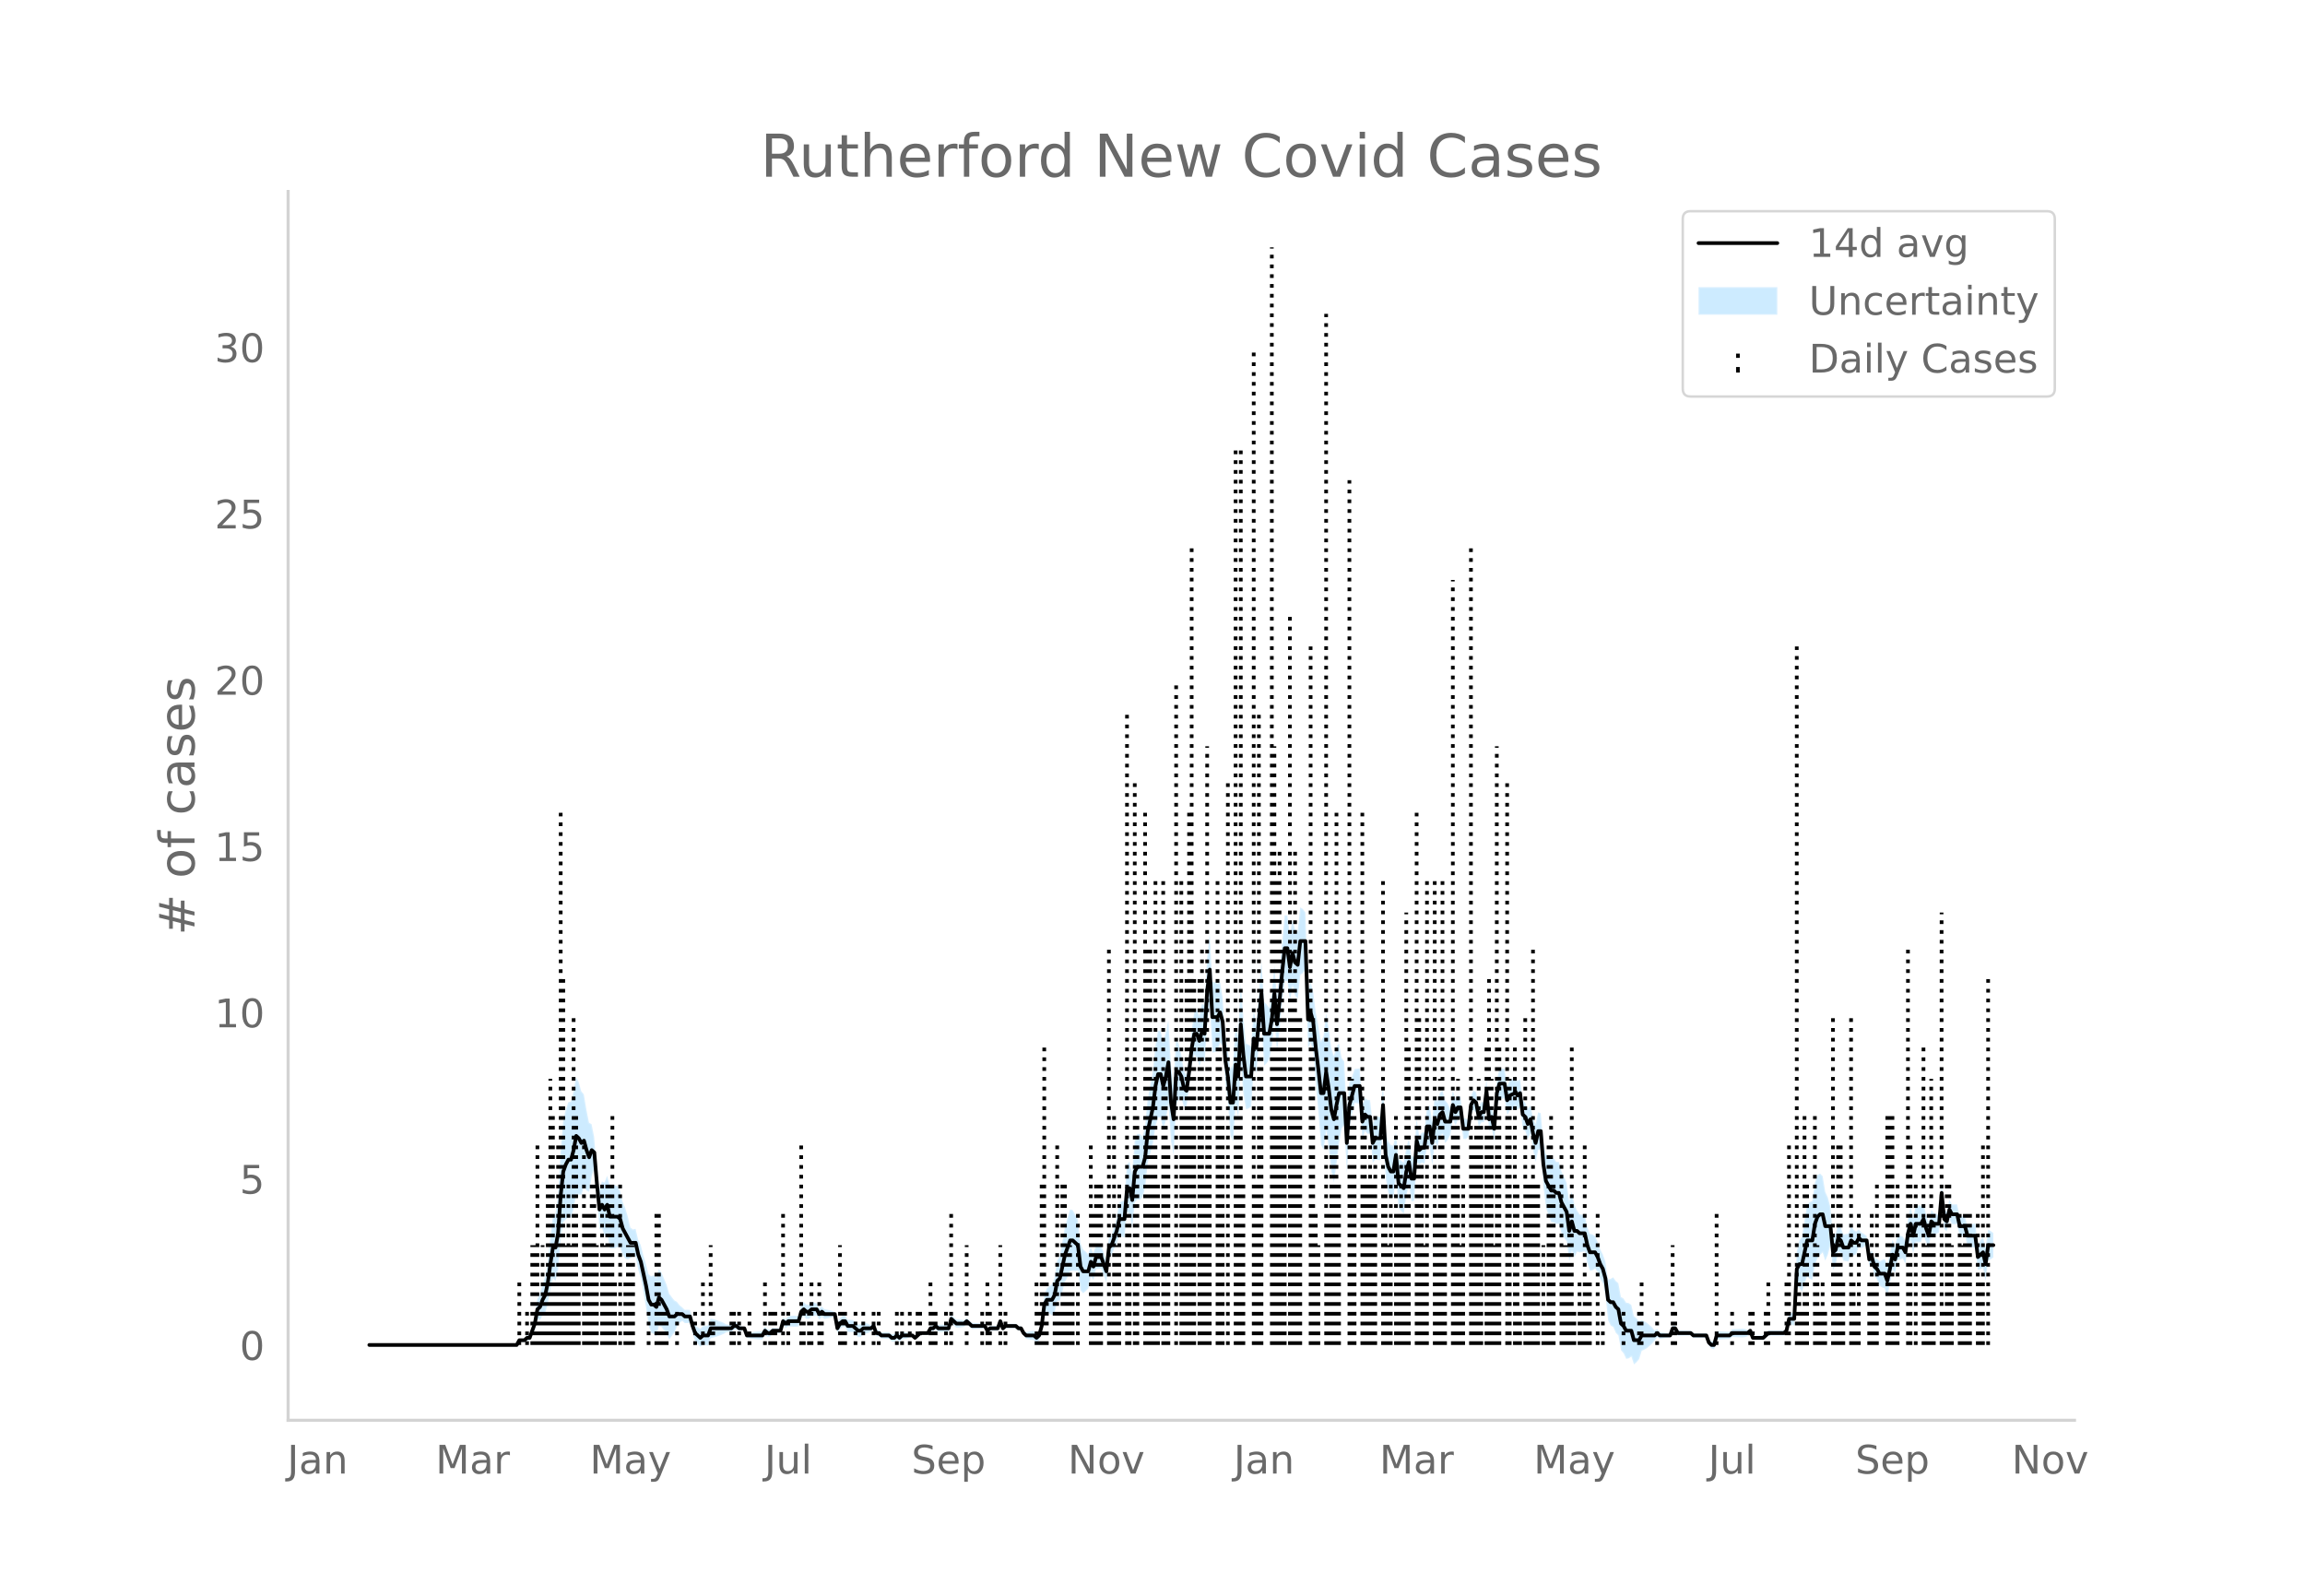 <svg height="864" viewBox="0 0 936 648" width="1248" xmlns="http://www.w3.org/2000/svg" xmlns:xlink="http://www.w3.org/1999/xlink"><defs><style>*{stroke-linecap:butt;stroke-linejoin:round}</style></defs><g id="figure_1"><path d="M0 648h936V0H0z" style="fill:#fff" id="patch_1"/><g id="axes_1"><path d="M117 576.72h725.4V77.76H117z" style="fill:none" id="patch_2"/><g id="PolyCollection_1"><defs><path d="M151.023-101.853H209.827l1.05-1.413 1.05.185 1.05.12 1.051-.742 1.05.144 1.05-2.33 1.05-2.04 1.05-4.198 1.05.107 1.05-1.8 1.05-.994 1.05-3.628 1.05-5.922 1.05-4.74 1.051 1.272 1.05-4.455 1.05-12.722 1.05-6.774 1.05-1.105 1.05-.88 1.05.233 1.05-3.606 1.05-5.835 1.05.086 1.05.067 1.05-3.2 1.051 1.476 1.05.52 1.05-6.381 1.05-3.313 1.05 11.64 1.05 13.16 1.05-.376 1.05 3.368 1.05-1.052 1.05 5.825 1.05.176 1.051-.177 1.05-.397 1.05.068 1.05 3.248 1.05 1.342 1.05.348 1.05-.568 1.05-.802 1.05.27 1.05 5.27 1.05 3.555 1.05 5.519 1.051 6.176 1.05 7.36 1.05 3.009 1.05.412 1.05 1.004 1.05-4.243 1.05.484 1.05 1.427 1.05 1.402 1.05 2.132 1.05-1.434 1.051-1.311 1.05-2.55 1.05-1.325 1.05-.863 1.05.893 1.05.024 1.05-.024 1.05 4.228 1.05 3.076 1.05 1.115 1.05 1.228 1.05-.85 1.051.2 1.05.111 1.05-2.999 1.05-.23 1.05-.297 1.05-.386 1.05-.349 1.05-.456 1.05-.652 1.05-.08 1.05.02 1.051-.965 1.05-.202 1.05.775 1.05-.277 1.05-.534 1.05 3.428 1.05.277 1.05.19 1.05.135 1.05.095 1.05.062 1.05.032 1.051-1.968 1.05.92 1.05-.167 1.05-1.166 1.05-.089 1.05-.101 1.05-.118 1.05-3.195 1.05 1.184 1.05-.71 1.05.144 1.051.056 1.05-.028 1.05-.113 1.05-3.389 1.05-.63 1.05.989h1.05l1.05-.989 1.05-.17 1.05-.349 1.05 1.855 1.05-1.142 1.051.82 1.05-.18 1.05-.23 1.05-.303 1.05-.455 1.05 6.906 1.05-1.692 1.05-.864 1.05.061 1.05 2.056 1.05.021 1.051-.08 1.05 1.077 1.05.996 1.05.021 1.05-1.111 1.05-.238 1.05-.366 1.05-.6 1.05-.975 1.05 3.021 1.05-.068 1.05.916 1.051.111 1.05.045 1.05-.015 1.05 1.093 1.05.123 1.05-.946 1.05.964 1.05-1.065 1.05-.141 1.05-.194 1.05-.613 1.051-.079 1.05.902 1.05-.965 1.05-.859 1.05.081 1.05.065h1.05l1.05-1.661 1.05.207 1.05-.756 1.05 1.035 1.05.036 1.051.005 1.05-.025 1.05-.059 1.05-3.595 1.05 1.02 1.05.94 1.05-.073 1.05-.13 1.05-.204 1.05-.924 1.05.918 1.051.965 1.05-.059 1.05-.066 1.05-.074 1.05-.085 1.05-.098 1.05 1.997 1.05-.988 1.05.031 1.05.01 1.05-.01 1.05-2.784 1.051 2.753 1.05-1.028h4.2l1.05.973 1.05.003 1.05 2.073 1.05 1.287 1.05.232 1.051.177 1.05.136 1.05.918 1.05-.912 1.05-3.86 1.05-7.164 1.05-.654 1.05.888 1.05.668 1.05-1.227 1.05-4.575 1.05-.124 1.051-3.835 1.05-3.722 1.05-2.034 1.05-2.31 1.05-.211 1.05.086 1.05-.117 1.05 7.923 1.05 1.222 1.05-.86 1.05-1.067 1.051-4.994 1.05 1.472 1.05-4.363 1.05-.118 1.05-.006 1.05 2.822 1.05 2.61 1.05-10 1.05-1.09 1.05-2.48 1.05-1.92 1.05-3.611 1.051.686 1.05.304 1.05-10.462 1.05 1.104 1.05 5.173 1.05-10.243 1.05-.994 1.05.024 1.05-1.088 1.05-3.939 1.05-9.908 1.051-3.997 1.05-3.923 1.05-6.98 1.05-3.564 1.05.132 1.05 4.966 1.05-3.933 1.05-6.66 1.05 15.224 1.05 5.473 1.05-20.459 1.05-1.978 1.051-.516 1.05 3.402 1.05-.033 1.05-8.155 1.05-8.62 1.05-4.206 1.05 1.183 1.05 3.392 1.05-3.056 1.05 1.546 1.05-15.722 1.051-7.648 1.05 19.307 1.05-.177 1.05-.546 1.05-3.305 1.05 1.532 1.05 14.778 1.05 8.124 1.05 13.518 1.05 2.113 1.05-15.119 1.05 5.364 1.051-21.145 1.05 11.597 1.05 6.36 1.05-.403 1.05-.674 1.05-16.192 1.05 2.49 1.05-11.45 1.05-8.048 1.05 16.515 1.05-1.006 1.051-1.503 1.05-5.636 1.05-10.093 1.05 12.541 1.05-9.186 1.05-10.971 1.05-8.5 1.05-.021 1.05 7.867 1.05-5.91 1.05 4.005 1.05 1.27 1.051-9.741 1.05-.68 1.05-1.366 1.05 31.836 1.05-2.242 1.05 3.731 1.05 12.943 1.05 11.96 1.05 12.887 1.05 1.99 1.05-7.903 1.051 7.208 1.05 9.568 1.05 4.39 1.05-7.77 1.05-8.411 1.05-5.783 1.05-1.403 1.05 19.414 1.05-18.228 1.05-5.627 1.05-4.473 1.05.123 1.051.114 1.05 14.17 1.05-2.956 1.05 1.09 1.05-.062 1.05 11.823 1.05-1.42 1.05.274 1.05.06 1.05-14.008 1.05 21.291 1.05 5.859 1.051 2.276 1.05-.277 1.05-8.231 1.05 12.473 1.05 1.3 1.05 1.053 1.05-7.575 1.05-4.014 1.05 6.627 1.05-.291 1.05-15.523 1.051.799 1.05-.708 1.05.385 1.05-7.39 1.05.894 1.05 6.939 1.05-9.139 1.05 1.728 1.05-4.24 1.05-.87 1.05 3.716 1.05-1.278 1.051-2.072 1.05-6.293 1.05 2.44 1.05-2.377 1.05-.84 1.05 8.746 1.05.062 1.05-.825 1.05-9.368 1.05-1.609 1.05 1.2 1.051 5.785 1.05-1.998 1.05-.09 1.05-8.122 1.05 11.59 1.05-.938 1.05 5.088 1.05-14 1.05-3.319 1.05.202 1.05-.104 1.05 6.76 1.051-1.88 2.1-.874v-1.107l1.05 1.782 1.05-1.141 1.05 8.893 1.05.869 1.05 3.21 1.05-2.432 1.05 6.852 1.05 4.829 1.051-4.864 1.05-.315 1.05 15.206 1.05 8.673 1.05 3.197 1.05 2.614 1.05.205 1.05.497 1.05-.033 1.05 3.83 1.05 1.893 1.05 1.284 1.051 8.04 1.05-4.118 1.05 2.667 1.05-2.356 1.05.312 1.05-.177 1.05-.261 1.05 4.96 1.05 2.982 1.05-.233 1.05-.709 1.051 1.553 1.05 2.713 1.05 1.827 1.05 4.772 1.05 10.143 1.05 2.155 1.05.611 1.05 2.383 1.05 1.042 1.05 6.005 1.05 1.25 1.05 2.22 1.051-.2 1.05-.723 1.05 3.181 1.05-.89 1.05-1.256 1.05-3.358 1.05-.479 1.05-.588 1.05-.892 1.05-.931 1.05-1.299 1.051-1.348 1.05.625 1.05-.111 1.05-.142 1.05-.186 1.05-.123 1.05-2.677 1.05.063 1.05 1.927 1.05-.008 1.05-.012 1.05-.017 1.051-.023 1.05-.03 1.05.994h5.25l1.05 3.142 1.05 1.214 1.05.276 1.051-3.899 1.05-.043 1.05-.048 1.05-.053 1.05-.057h1.05l1.05-.907 1.05.052 1.05.048 1.05.043 1.05.04 1.05-.12 1.051-.378 1.05-1.619 1.05 3.013 1.05.095 1.05.08 1.05.068 1.05.059 1.05-.965 1.05-.965H724.37l1.05-.965 1.05-3.894 1.05.483 1.05.285 1.05-15.854 1.05.542 1.05 1.58 1.05-3.133 1.051-3.144 1.05 1.012 1.05.474 1.05-6.12 1.05-2.634 1.05-1.346 1.05-1.056 1.05 3.316 1.05-2.342 1.05-3.896 1.05 9.923 1.051-1.544 1.05-5.774 1.05.574 1.05 3.095 1.05.185 1.05.17 1.05-2.973 1.05.598 1.05-.674 1.05-2.919 1.05.557 1.05-.537 1.051-.775 1.05 8.234 1.05-.637 1.05 4.649 1.05 1.636 1.05 2.734 1.05.582 1.05.424 1.05 3.308 1.05-4.935 1.05-6.047 1.051 1.373 1.05-5.122 1.05-.326 1.05-.36 1.05 2.063 1.05-6.756 1.05-2.64 1.05 5.071 1.05-4.416 1.05.093 1.05-.21 1.05-2.795 1.051 3.004 1.05 2.51 1.05-6.368 1.05.74 1.05-.36 1.05-.539 1.05-11.895 1.05 10.485 1.05.966 1.05-4.901 1.05 1.97 1.051.02h1.05l1.05 4.905 1.05-.06 1.05-.381 1.05 4.307 1.05.348 1.05.296 1.05.253 1.05 8.805 1.05-.22 1.05-.535 1.051 5.212 1.05-8.111 1.05-.568 1.05-.802v-9.888l-1.05-.803-1.05-.567-1.05 7.324-1.05-4.435-1.05 1.395-1.05 1.708-1.05-8.56-1.05.253-1.05.296-1.05.348-1.05-3.41-1.05-.381-1.05-.06-1.05-4.744h-1.051l-1.05.02-1.05-1.888-1.05 4.747-1.05-.964-1.05-10.74-1.05 13.189-1.05-.538-1.05-.361-1.05-1.19-1.05 5.21-1.051-3.279-1.05-4.714-1.05 1.063-1.05-.209-1.05.093-1.05 5.231-1.05-4.576-1.05 5.078-1.05 8.68-1.05-1.796-1.05-.36-1.05-.326-1.051 4.525-1.05-2.485-1.05 5.528-1.05 4.713-1.05-2.48-1.05.424-1.05.582-1.05-1.125-1.05-.293-1.05-3.07-1.05 1.293-1.051-7.202-1.05-.775-1.05-.537-1.05-1.372-1.05.94-1.05-.674-1.05-1.332-1.05 2.815-1.05.17-1.05.186-1.05-2.694-1.05-1.355-1.051 3.873-1.05.385-1.05-11.3-1.05-3.897-1.05-2.341-1.05-6.332-1.05-1.055-1.05.583-1.05 3.155-1.05 7.386-1.05.473-1.051 1.013-1.05 6.503-1.05 6.514-1.05 1.58-1.05 4.4-1.05 24.666-1.05.284-1.05.483-1.05 5.754-1.05.964H718.07l-1.05.965-1.05.965-1.05.059-1.05.068-1.05.08-1.05.095-1.05-2.776-1.051.31-1.05-.377-1.05-.12-1.05.04-1.05.043-1.05.048-1.05.052-1.05 1.022h-1.05l-1.05-.057-1.05-.053-1.05-.048-1.051-.043-1.05 3.82-1.05.274-1.05-.715-1.05-2.646h-5.25l-1.05-.936-1.051-.03-1.05-.022-1.05-.018-1.05-.012-1.05-.007-1.05-1.932-1.05.062-1.05 3.112-1.05-.123-1.05-.186-1.05-.142-1.05-.111-1.051-1.305-1.05.582-1.05-1.299-1.05-.93-1.05-.893-1.05-.588-1.05-.48-1.05.502-1.05-1.256-1.05-.89-1.05-4.537-1.051-.723-1.05-.2-1.05-1.638-1.05-.68-1.05-5.572-1.05-.887-1.05-1.477-1.05.611-1.05.226-1.05-7.223-1.05-2.945-1.05-2.032-1.051-3.075-1.05-2.306-1.05-.71-1.05-.233-1.05-2.805-1.05-4.688-1.05-.261-1.05-.177-1.05-1.617-1.05-2.356-1.05-5.052-1.051 3.6-1.05-7.395-1.05-2.575-1.05-1.966-1.05-3.888-1.05-.033-1.05-1.433-1.05.205-1.05-1.245-1.05-.662-1.05-4.833-1.05-11.807-1.051-.315-1.05 4.784-1.05-2.89-1.05-4.723-1.05 1.425-1.05-2.577-1.05-1.061-1.05-8.471-1.05.788-1.05-2.077v.822l-2.101 1.055-1.05 1.98-1.05-6.746-1.05-.104-1.05.201-1.05 4.4-1.05 14.941-1.05-4.559-1.05.992-1.05-11.564-1.05 9.243-1.05-.09-1.051 1.86-1.05-5.79-1.05-.73-1.05 2.25-1.05 9.926-1.05-.825-1.05.062-1.05-8.619-1.05-.84-1.05 1.481-1.05-3.347-1.051 7.212-1.05-2.072-1.05-1.277-1.05-4.002-1.05 1.059-1.05 3.478-1.05-2.131-1.05 10.156-1.05-6.567-1.05.895-1.05 9.974-1.05.385-1.051 1.222-1.05-6.92-1.05 15.349-1.05-.291-1.05-6.879-1.05 3.703-1.05 5.932-1.05-.876-1.05-.63-1.05-10.68-1.05 5.274-1.051-.276-1.05-1.583-1.05-3.789-1.05-19.227-1.05 13.004-1.05.06-1.05.274-1.05 2.44-1.05-9.402-1.05-.062-1.05-.84-1.05 2.832-1.051-14.77-1.05.113-1.05.123-1.05 3.244-1.05 2.092-1.05 12.643-1.05-21.104-1.05-1.404-1.05-5.782-1.05 1.235-1.05 3.808-1.051-3.329-1.05-7.797-1.05-6.298-1.05 9.462-1.05 1.99-1.05-6.408-1.05-5.404-1.05-8.282-1.05-3.987-1.05 3.546-1.05-31.836-1.05-1.366-1.051-.68-1.05 9.554-1.05-.66-1.05-3.712-1.05 5.667-1.05-7.57-1.05-.02-1.05 10.794-1.05 12.183-1.05 10.108-1.05-12.541-1.051 11.13-1.05 5.942-1.05-1.503-1.05-1.006-1.05-16.287-1.05 13.176-1.05 11.705-1.05-5.228-1.05 14.68-1.05-.675-1.05-.403-1.05-11.005-1.051-13.486-1.05 21.303-1.05-4.284-1.05 15.753-1.05 2.113-1.05-7.706-1.05-5.382-1.05-16.094-1.05-6.186-1.05.554-1.05-.546-1.051-.177-1.05-19.282-1.05 9.717-1.05 19.008-1.05-.383-1.05 4.662-1.05-2.397-1.05 1.184-1.05 7.37-1.05 10.675-1.05 7.28-1.05-1.962-1.051-6.245-1.05-4.375-1.05-1.978-1.05 18.13-1.05-8.033-1.05-17.577-1.05 4.917-1.05 3.785-1.05-4.682-1.05.133-1.05 6.083-1.051 10.385-1.05 5.725-1.05 5.65-1.05 11.316-1.05 3.78-1.05-1.09-1.05.024-1.05 2.866-1.05 12.91-1.05-4.474-1.05 1.103-1.05 14.622-1.051.304-1.05.686-1.05 6.036-1.05 3.868-1.05 3.31-1.05.838-1.05 9.295-1.05-3.178-1.05-2.966-1.05-.006-1.05-.118-1.051 3.354-1.05-2.387-1.05 2.724-1.05-1.067-1.05-.86-1.05-2.637-1.05-9.442-1.05-2.046-1.05-1.844-1.05-.21-1.05 3.478-1.05 3.754-1.051 5.926-1.05 5.812-1.05 1.805-1.05 7.002-1.05 2.632-1.05.668-1.05.888-1.05 3.205-1.05 10.2-1.05 3.86-1.05 1.017-1.051-1.012-1.05.136-1.05.177-1.05.232-1.05-.642-1.05-1.786-1.05.003-1.05-.956h-4.2l-1.051.9-1.05-3.035-1.05 3.004-1.05-.01-1.05.01-1.05.032-1.05.94-1.05-1.861-1.05-.098-1.05-.085-1.05-.074-1.05-.066-1.051-.059-1.05-.964-1.05-1.011-1.05 1.005-1.05-.204-1.05-.13-1.05-.073-1.05-.989-1.05-.91-1.05 4.122-1.05-.058-1.051-.026-1.05.005-1.05.037-1.05-.895-1.05 1.174-1.05.207-1.05 2.197h-1.05l-1.05.065-1.05.081-1.05 1.071-1.05.965-1.051-1.028-1.05-.078-1.05-.614-1.05-.194-1.05-.14-1.05.863-1.05-.965-1.05.984-1.05.123-1.05-.837-1.05-.015-1.051.045-1.05.111-1.05-1.013-1.05-.068-1.05-2.767-1.05.954-1.05-.6-1.05-.366-1.05-.238-1.05.818-1.05.02-1.05-.932-1.051-.853-1.05-.08-1.05.021-1.05-1.803-1.05.062-1.05 1.065-1.05 2.166-1.05-4.67-1.05-.455-1.05-.304-1.05-.229-1.051-.18-1.05-1.11-1.05.788-1.05-2.004-1.05-.349-1.05-.17-1.05.94h-1.05l-1.05-.94-1.05 1.299-1.05 4.33-1.05-.114-1.051-.027-1.05.055-1.05.144-1.05 1.22-1.05-.746-1.05 4.523-1.05-.118-1.05-.101-1.05-.089-1.05.764-1.05-.168-1.051-1.009-1.05 1.891-1.05.032-1.05.062-1.05.095-1.05.135-1.05.19-1.05.277-1.05-2.36-1.05-.534-1.05-.278-1.05-1.154-1.051-.202-1.05.965-1.05.02-1.05-.08-1.05-.653-1.05-.456-1.05-.348-1.05-.386-1.05-.298-1.05-.23-1.05 2.79-1.051.111-1.05.201-1.05 1.078-1.05-.701-1.05-.815-1.05-2.712-1.05-3.49-1.05-.023-1.05.023-1.05-1.037-1.05-.862-1.05-1.326-1.051-.62-1.05-1.31-1.05-1.434-1.05-3.657-1.05-2.457-1.05-2.432-1.05-1.445-1.05 3.474-1.05-.925-1.05.412-1.05-.85-1.051-4.217-1.05-3.471-1.05-4.128-1.05-2.233-1.05-4.379-1.05.271-1.05-.802-1.05-4.427-1.05-3.512-1.05-2.516-1.05-4.47-1.05-1.862-1.051-.396-1.05-.177-1.05.176-1.05-3.822-1.05 2.806-1.05-.491-1.05 3.484-1.05-8.064-1.05-13.444-1.05-5.242-1.05-.593-1.051-5.268-1.05-6.243-1.05-1.27-1.05-3.792-1.05-1.844-1.05 5.742-1.05 4.112-1.05.233-1.05 2.98-1.05 4.682-1.05 12.521-1.05 18.15-1.051 7.121-1.05 1.272-1.05 8.767-1.05 9.513-1.05 6.02-1.05 2.865-1.05 3.988-1.05 2.037-1.05 7.378-1.05 3.75-1.05 3.457-1.051.145-1.05 1.186-1.05.121-1.05.185-1.05 2.445H151.023z" id="m95d9fb7143" style="stroke:#fff;stroke-opacity:.2"/></defs><g clip-path="url(#pf8308f451c)"><use style="fill:#089fff;fill-opacity:.2;stroke:#fff;stroke-opacity:.2" xlink:href="#m95d9fb7143" y="648"/></g></g><g id="LineCollection_1"><path clip-path="url(#pf8308f451c)" d="M210.878 546.147v-27.012M214.028 546.147v-13.506M216.128 546.147V505.63M217.178 546.147V505.63M218.228 546.147V465.11M219.278 546.147v-13.506M220.329 546.147V505.63M221.379 546.147v-27.012M222.429 546.147v-67.531M223.479 546.147v-108.05M224.529 546.147v-94.544M225.579 546.147v-27.012M226.63 546.147V465.11M227.68 546.147v-216.1M228.73 546.147V397.578M229.78 546.147V505.63M230.83 546.147v-67.531M231.88 546.147V505.63M232.93 546.147V411.085M233.98 546.147v-94.544M235.03 546.147v-27.012M237.13 546.147V465.11M238.18 546.147v-54.025M239.23 546.147v-54.025M240.28 546.147v-67.531M241.33 546.147v-67.531M242.38 546.147V505.63M244.48 546.147v-67.531M245.53 546.147V505.63M246.58 546.147v-67.531M247.63 546.147v-67.531M248.68 546.147v-94.544M249.731 546.147v-27.012M251.831 546.147v-67.531M253.931 546.147v-27.012M254.981 546.147V505.63M256.031 546.147V505.63M257.082 546.147V505.63M263.382 546.147v-13.506M266.532 546.147v-54.025M267.582 546.147v-54.025M268.633 546.147v-13.506M269.683 546.147v-13.506M270.733 546.147v-13.506M274.933 546.147v-13.506M282.284 546.147v-13.506M285.434 546.147v-27.012M288.584 546.147V505.63M289.634 546.147v-13.506M296.985 546.147v-13.506M298.035 546.147v-13.506M300.135 546.147v-13.506M304.335 546.147v-13.506M310.636 546.147v-27.012M312.736 546.147v-13.506M313.786 546.147v-13.506M314.836 546.147v-13.506M317.987 546.147v-54.025M320.087 546.147v-13.506M325.337 546.147V465.11M326.387 546.147v-13.506M328.487 546.147v-13.506M329.538 546.147v-27.012M332.688 546.147v-27.012M333.738 546.147v-13.506M341.089 546.147V505.63M342.139 546.147v-13.506M343.189 546.147v-13.506M347.39 546.147v-13.506M350.54 546.147v-13.506M354.74 546.147v-13.506M356.84 546.147v-13.506M364.19 546.147v-13.506M366.29 546.147v-13.506M369.44 546.147v-13.506M372.591 546.147v-13.506M373.641 546.147v-13.506M377.842 546.147v-27.012M378.892 546.147v-13.506M379.942 546.147v-13.506M384.142 546.147v-13.506M386.242 546.147v-54.025M392.543 546.147V505.63M398.843 546.147v-13.506M400.943 546.147v-27.012M401.994 546.147v-13.506M406.194 546.147V505.63M408.294 546.147v-13.506M420.895 546.147v-27.012M421.945 546.147v-13.506M422.995 546.147v-67.531M424.045 546.147V424.591M425.095 546.147v-27.012M428.246 546.147v-27.012M429.296 546.147V465.11M430.346 546.147v-13.506M431.396 546.147v-67.531M432.446 546.147v-67.531M433.496 546.147V505.63M434.546 546.147V505.63M435.596 546.147v-27.012M437.697 546.147v-54.025M442.947 546.147V465.11M443.997 546.147v-54.025M445.047 546.147v-67.531M446.097 546.147v-67.531M447.147 546.147v-67.531M450.298 546.147V384.072M451.348 546.147v-13.506M452.398 546.147v-94.544M453.448 546.147V505.63M454.498 546.147v-67.531M457.648 546.147V289.528M458.698 546.147v-54.025M460.798 546.147V316.541M461.849 546.147v-94.544M464.999 546.147v-216.1M466.049 546.147V384.072M467.099 546.147V384.072M468.149 546.147v-108.05M469.2 546.147V357.06M470.25 546.147v-67.531M472.35 546.147V357.06M473.4 546.147v-108.05M474.45 546.147V465.11M477.6 546.147V276.022M479.7 546.147V357.06M480.75 546.147v-94.544M481.8 546.147V397.578M482.85 546.147v-216.1M483.9 546.147v-324.15M484.95 546.147V397.578M487.05 546.147V397.578M488.1 546.147V384.072M489.15 546.147v-67.531M490.2 546.147V303.034M491.251 546.147V424.591M494.401 546.147V357.06M495.451 546.147V424.591M496.501 546.147v-94.544M498.602 546.147V316.541M501.752 546.147v-364.67M502.802 546.147v-94.544M503.852 546.147v-364.67M504.902 546.147v-67.531M509.102 546.147V140.96M510.153 546.147v-67.531M511.203 546.147V289.528M512.253 546.147V397.578M516.453 546.147V100.44M517.503 546.147V303.034M518.553 546.147V357.06M519.603 546.147V343.553M520.653 546.147V384.072M521.703 546.147V411.085M523.804 546.147V249.01M524.854 546.147V397.578M525.904 546.147V343.553M526.954 546.147V411.085M528.004 546.147V411.085M532.204 546.147V262.515M533.254 546.147V411.085M534.305 546.147v-54.025M535.355 546.147V505.63M538.505 546.147V127.453M539.555 546.147v-54.025M540.605 546.147V465.11M541.655 546.147V465.11M542.705 546.147v-216.1M543.755 546.147v-67.531M547.956 546.147V194.984M549.006 546.147v-108.05M550.056 546.147v-94.544M553.206 546.147v-216.1M554.256 546.147v-94.544M555.306 546.147v-67.531M556.356 546.147V465.11M557.406 546.147v-67.531M558.457 546.147v-94.544M561.607 546.147V357.06M562.657 546.147v-67.531M563.707 546.147V505.63M564.757 546.147v-67.531M566.857 546.147v-94.544M567.907 546.147v-54.025M568.957 546.147V465.11M570.007 546.147v-54.025M571.058 546.147V370.566M572.108 546.147V424.591M575.258 546.147v-216.1M576.308 546.147V411.085M577.358 546.147V465.11M578.408 546.147V505.63M579.458 546.147V357.06M582.609 546.147V357.06M583.659 546.147v-54.025M584.709 546.147v-108.05M585.759 546.147V357.06M586.809 546.147v-67.531M589.96 546.147V235.503M591.01 546.147v-94.544M592.06 546.147v-108.05M593.11 546.147V505.63M594.16 546.147v-67.531M597.31 546.147v-324.15M598.36 546.147V465.11M599.41 546.147v-94.544M600.46 546.147v-108.05M601.51 546.147v-94.544M603.61 546.147V424.591M604.66 546.147V397.578M605.71 546.147v-108.05M606.76 546.147V505.63M607.81 546.147V303.034M608.86 546.147V424.591M612.01 546.147V316.541M613.061 546.147v-108.05M615.161 546.147v-108.05M615.161 546.147V424.591M616.211 546.147v-67.531M617.261 546.147v-13.506M619.362 546.147V411.085M620.412 546.147v-67.531M621.462 546.147v-67.531M622.512 546.147V384.072M623.562 546.147v-67.531M624.612 546.147v-67.531M626.712 546.147V505.63M627.762 546.147v-13.506M628.812 546.147V465.11M629.862 546.147v-94.544M630.913 546.147v-67.531M634.063 546.147V465.11M635.113 546.147V505.63M636.163 546.147V505.63M637.213 546.147v-54.025M638.263 546.147V424.591M639.313 546.147v-13.506M641.413 546.147v-27.012M642.463 546.147v-13.506M643.514 546.147V465.11M644.564 546.147v-27.012M645.614 546.147v-27.012M648.764 546.147v-54.025M650.864 546.147v-13.506M659.265 546.147v-13.506M665.565 546.147v-13.506M666.615 546.147v-27.012M672.916 546.147v-13.506M679.217 546.147V505.63M680.267 546.147v-13.506M697.068 546.147v-54.025M703.369 546.147v-13.506M710.72 546.147v-13.506M711.77 546.147v-13.506M717.02 546.147v-13.506M718.07 546.147v-27.012M725.42 546.147v-27.012M726.47 546.147V465.11M729.62 546.147V262.515M730.67 546.147v-27.012M731.72 546.147v-13.506M732.77 546.147v-94.544M733.821 546.147v-67.531M736.971 546.147v-94.544M738.021 546.147V505.63M739.071 546.147v-13.506M740.122 546.147v-27.012M741.172 546.147v-13.506M744.322 546.147V411.085M745.372 546.147V505.63M746.422 546.147V465.11M747.472 546.147V465.11M748.522 546.147v-27.012M751.672 546.147V411.085M752.723 546.147v-27.012M753.773 546.147v-13.506M754.823 546.147v-54.025M759.023 546.147v-27.012M760.073 546.147v-54.025M761.123 546.147v-27.012M762.173 546.147v-67.531M766.374 546.147v-94.544M767.424 546.147v-94.544M768.474 546.147v-94.544M769.524 546.147v-27.012M770.574 546.147v-67.531M774.774 546.147V384.072M775.824 546.147V465.11M777.925 546.147v-67.531M781.075 546.147V424.591M782.125 546.147V505.63M783.175 546.147v-54.025M784.225 546.147v-108.05M785.275 546.147v-54.025M788.426 546.147V370.566M789.476 546.147v-13.506M790.526 546.147v-67.531M791.576 546.147v-67.531M792.626 546.147V505.63M795.776 546.147v-54.025M796.826 546.147V505.63M797.876 546.147v-54.025M798.926 546.147v-54.025M799.976 546.147v-54.025M803.127 546.147v-54.025M804.177 546.147v-27.012M805.227 546.147V465.11M807.327 546.147V397.578M809.427 546.147" style="fill:none;stroke:#000;stroke-dasharray:1.5,2.475;stroke-dashoffset:0;stroke-width:1.5"/></g><path clip-path="url(#pf8308f451c)" d="M149.973 546.147h59.855l1.05-1.929h2.1l1.05-.965h1.05l2.1-5.788 1.05-5.789 1.05-.964 1.05-2.895 1.05-1.929 1.05-4.824 1.05-7.718 1.05-6.753h1.051l1.05-5.788 1.05-15.436 1.05-9.647 1.05-2.894 1.05-1.93h1.05l1.05-3.859 1.05-5.788 1.05.965 1.05 1.929 1.05-.965 1.051 3.86 1.05 2.893 1.05-2.894 1.05.965 1.05 12.541 1.05 10.613 1.05-1.93 1.05 1.93 1.05-1.93 1.05 4.824h3.151l1.05.965 1.05 3.858 3.15 5.789h2.1l1.05 4.824 1.05 2.894 2.101 9.647 1.05 5.788 1.05 1.93h1.05l1.05.965 1.05-3.86 1.05.965 2.1 3.86 1.05 2.894h2.101l1.05-.965h2.1l1.05.965h2.1l1.05 3.859 1.05 2.894 2.1 1.93 1.05-.965h2.101l1.05-2.895h8.4l1.051-.964h1.05l1.05.964h2.1l1.05 2.895h6.3l1.051-1.93 1.05.965h1.05l1.05-.965h3.15l1.05-3.859 1.05.965 1.05-.965h4.201l1.05-3.859 1.05-.965 1.05.965h1.05l1.05-.965h2.1l1.05 1.93 1.05-.965 1.051.965h4.2l1.05 5.788 1.05-1.93 1.05-.964h1.05l1.05 1.93h2.101l2.1 1.929h1.05l1.05-.965h3.15l1.05-.964 1.05 2.894h1.05l1.05.965h3.151l1.05.964h1.05l1.05-.964 1.05.964 1.05-.964h4.201l1.05.964 2.1-1.93h3.15l1.05-1.929h1.05l1.05-.964 1.05.964h4.201l1.05-3.859 2.1 1.93h3.15l1.05-.965 2.101 1.93h5.25l1.05 1.929 1.05-.965h3.15l1.05-2.894 1.051 2.894 1.05-.964h4.2l1.05.964h1.05l1.05 1.93 1.05.965h3.151l1.05.964 1.05-.964 1.05-3.86 1.05-8.682 1.05-1.93h2.1l1.05-1.929 1.05-5.788 1.05-.965 2.101-9.647 2.1-5.789h1.05l2.1 1.93 1.05 8.682 1.05 1.93h2.1l1.051-3.86 1.05 1.93 1.05-3.859h2.1l2.1 5.789 1.05-9.648 1.05-.964 2.1-5.789 1.05-4.823h2.101l1.05-12.542h1.05l1.05 4.824 1.05-11.577 1.05-1.93h2.1l1.05-3.859 1.05-10.612 2.101-9.647 1.05-8.683 1.05-4.823h1.05l1.05 4.823 1.05-3.859 1.05-5.788 1.05 16.4 1.05 6.754 1.05-19.295h1.05l1.051 1.93 1.05 4.823 1.05.965 1.05-7.718 1.05-9.647 1.05-5.789H486l1.05 2.894 1.05-3.859 1.05.965 1.05-17.365 1.051-8.683 1.05 19.295h2.1l1.05-1.93 1.05 3.86 1.05 15.435 1.05 6.753 1.05 10.613h1.05l1.05-15.436 1.05 4.823 1.051-21.224 1.05 12.542 1.05 8.682h2.1l1.05-15.435 1.05 3.859 2.1-22.19 1.05 16.401h2.101l1.05-5.788 1.05-10.612 1.05 12.541 1.05-9.647 1.05-11.577 1.05-9.647h1.05l1.05 7.718 1.05-5.789 1.05 3.86 1.05.964 1.051-9.647h2.1l1.05 31.836 1.05-2.894 1.05 3.859 1.05 10.612 1.05 8.682 1.05 9.648h1.05l1.05-8.683 1.051 6.753 1.05 8.683 1.05 3.859 1.05-5.789 1.05-4.823h2.1l1.05 20.259 1.05-15.436 2.1-7.718h2.101l1.05 14.471 1.05-2.894 1.05.965h1.05l1.05 10.612 1.05-1.93h2.1l1.05-13.506 1.05 20.26 1.05 4.823 1.051 1.93h1.05l1.05-6.753 1.05 11.576 2.1 1.93 1.05-6.753 1.05-3.86 1.05 6.754h1.05l1.05-15.436 1.051 3.86 1.05-.966h1.05l1.05-8.682h1.05l1.05 6.753 1.05-9.647 1.05 1.93 1.05-3.86 1.05-.965 1.05 3.86h2.101l1.05-6.754 1.05 2.894 1.05-1.929h1.05l1.05 8.683h2.1l1.05-9.648 1.05-1.93 1.05.966 1.051 5.788 1.05-1.93h1.05l1.05-8.682 1.05 11.577 1.05-.965 1.05 4.824 1.05-14.471 1.05-3.86h2.1l1.05 6.754 1.051-1.93 2.1-.964v-.965l1.05 1.93 1.05-.965 1.05 8.682 1.05.965 1.05 2.894 1.05-1.93 1.05 5.79 1.05 3.858 1.051-4.824h1.05l1.05 13.507 1.05 6.753 2.1 3.859h1.05l1.05.964h1.05l1.05 3.86 2.1 3.858 1.051 7.718 1.05-3.859 1.05 3.86h1.05l1.05.964h2.1l1.05 4.824 1.05 2.894h2.1l1.051 1.93 1.05 2.893 1.05 1.93 1.05 3.859 1.05 8.682 1.05.965h1.05l1.05 1.93 1.05.964 1.05 5.789 1.05.965 1.05 1.929h2.101l1.05 3.859h2.1l1.05-1.93h5.25l1.051-.964 1.05.965h4.2l1.05-2.895h1.05l1.05 1.93h5.251l1.05.965h5.25l1.05 2.894 1.05.964h1.05l1.051-3.858h5.25l1.05-.965h6.301l1.05-.965 1.05 2.894h4.2l2.1-1.93h6.301l1.05-.964 1.05-4.824h2.1l1.05-20.26 1.05-1.929h1.05l2.101-9.647h2.1l1.05-6.753 1.05-2.894 1.05-.965h1.05l1.05 4.824h2.1l1.05 10.612 1.051-.965 1.05-4.824 1.05.965 1.05 2.894h2.1l1.05-2.894 1.05.965h1.05l1.05-1.93 1.05.965h2.101l1.05 7.718 1.05-.965 1.05 3.86 1.05.964 1.05 1.93h2.1l1.05 2.894 1.05-4.824 1.05-5.788 1.051 1.929 1.05-4.824h2.1l1.05 1.93 1.05-7.718 1.05-3.859 1.05 4.824 1.05-4.824h2.1l1.05-1.93 1.051 3.86 1.05 2.894 1.05-5.789 1.05.965h2.1l1.05-12.542 1.05 10.613 1.05.964 1.05-4.823 1.05 1.929h2.101l1.05 4.824h2.1l1.05 3.859h3.15l1.05 8.682 2.1-1.93 1.051 4.824 1.05-7.717h2.1" style="fill:none;stroke:#000;stroke-linecap:round;stroke-width:1.5" id="line2d_1"/><path d="M117 576.72V77.76" style="fill:none;stroke:#d3d3d3;stroke-linecap:square;stroke-linejoin:miter;stroke-width:1.25" id="patch_3"/><path d="M117 576.72h725.4" style="fill:none;stroke:#d3d3d3;stroke-linecap:square;stroke-linejoin:miter;stroke-width:1.25" id="patch_4"/><g id="matplotlib.axis_1"><g id="xtick_1"><g style="fill:#696969" transform="matrix(.16 0 0 -.16 116.638 598.378)" id="text_1"><defs><path d="M9.813 72.906h9.859V5.078q0-13.187-5-19.14-5-5.954-16.094-5.954h-3.75v8.297h3.078q6.531 0 9.219 3.672Q9.813-4.39 9.813 5.078z" id="DejaVuSans-74"/><path d="M34.281 27.484q-10.89 0-15.093-2.484-4.204-2.484-4.204-8.5 0-4.781 3.157-7.594 3.156-2.797 8.562-2.797 7.485 0 12 5.297 4.516 5.297 4.516 14.078v2zm17.922 3.72V0H43.22v8.297Q40.14 3.328 35.547.953q-4.594-2.375-11.234-2.375-8.391 0-13.36 4.719Q6 8.016 6 15.922q0 9.219 6.172 13.906 6.187 4.688 18.437 4.688h12.61v.89q0 6.203-4.078 9.594-4.078 3.39-11.453 3.39-4.688 0-9.141-1.124-4.438-1.125-8.531-3.375v8.312q4.921 1.906 9.562 2.844 4.64.953 9.031.953 11.875 0 17.735-6.156 5.86-6.14 5.86-18.64z" id="DejaVuSans-97"/><path d="M54.89 33.016V0h-8.984v32.719q0 7.765-3.031 11.61-3.031 3.858-9.078 3.858-7.281 0-11.484-4.64-4.204-4.625-4.204-12.64V0H9.08v54.688h9.03v-8.5q3.235 4.937 7.594 7.374Q30.078 56 35.797 56q9.422 0 14.25-5.828 4.844-5.828 4.844-17.156z" id="DejaVuSans-110"/></defs><use xlink:href="#DejaVuSans-74"/><use x="29.492" xlink:href="#DejaVuSans-97"/><use x="90.771" xlink:href="#DejaVuSans-110"/></g></g><g id="xtick_2"><g style="fill:#696969" transform="matrix(.16 0 0 -.16 176.882 598.378)" id="text_2"><defs><path d="M9.813 72.906h14.703l18.593-49.61 18.703 49.61h14.704V0H66.89v64.016l-18.797-50h-9.907l-18.796 50V0H9.813z" id="DejaVuSans-77"/><path d="M41.11 46.297q-1.516.875-3.297 1.281Q36.03 48 33.89 48q-7.625 0-11.703-4.953-4.079-4.953-4.079-14.234V0H9.08v54.688h9.03v-8.5q2.844 4.984 7.375 7.39Q30.031 56 36.531 56q.922 0 2.047-.125 1.125-.11 2.484-.36z" id="DejaVuSans-114"/></defs><use xlink:href="#DejaVuSans-77"/><use x="86.279" xlink:href="#DejaVuSans-97"/><use x="147.559" xlink:href="#DejaVuSans-114"/></g></g><g id="xtick_3"><g style="fill:#696969" transform="matrix(.16 0 0 -.16 239.492 598.378)" id="text_3"><defs><path d="M32.172-5.078q-3.797-9.766-7.422-12.735-3.61-2.984-9.656-2.984H7.906v7.516h5.282q3.703 0 5.75 1.765Q21-9.766 23.483-3.219l1.61 4.094-22.11 53.813H12.5l17.094-42.766 17.093 42.766h9.516z" id="DejaVuSans-121"/></defs><use xlink:href="#DejaVuSans-77"/><use x="86.279" xlink:href="#DejaVuSans-97"/><use x="147.559" xlink:href="#DejaVuSans-121"/></g></g><g id="xtick_4"><g style="fill:#696969" transform="matrix(.16 0 0 -.16 310.434 598.378)" id="text_4"><defs><path d="M8.5 21.578v33.11h8.984V21.922q0-7.766 3.016-11.656 3.031-3.875 9.094-3.875 7.265 0 11.484 4.64 4.234 4.64 4.234 12.656v31h8.985V0h-8.984v8.406Q42.047 3.422 37.718 1q-4.313-2.422-10.032-2.422-9.421 0-14.312 5.86Q8.5 10.296 8.5 21.578zM31.11 56z" id="DejaVuSans-117"/><path d="M9.422 75.984h8.984V0H9.422z" id="DejaVuSans-108"/></defs><use xlink:href="#DejaVuSans-74"/><use x="29.492" xlink:href="#DejaVuSans-117"/><use x="92.871" xlink:href="#DejaVuSans-108"/></g></g><g id="xtick_5"><g style="fill:#696969" transform="matrix(.16 0 0 -.16 370.112 598.378)" id="text_5"><defs><path d="M53.516 70.516V60.89q-5.61 2.687-10.594 4-4.984 1.328-9.625 1.328-8.047 0-12.422-3.125t-4.375-8.89q0-4.845 2.906-7.313 2.907-2.453 11.016-3.97l5.953-1.218q11.031-2.11 16.281-7.406 5.25-5.297 5.25-14.172 0-10.61-7.11-16.078-7.093-5.469-20.812-5.469-5.172 0-11.015 1.172Q13.14.922 6.89 3.219v10.156q6-3.36 11.765-5.078 5.766-1.703 11.328-1.703 8.438 0 13.032 3.312 4.593 3.328 4.593 9.485 0 5.359-3.297 8.39-3.296 3.032-10.812 4.547L27.484 33.5q-11.03 2.188-15.968 6.875-4.922 4.688-4.922 13.047 0 9.672 6.812 15.234 6.813 5.563 18.766 5.563 5.14 0 10.453-.938 5.328-.922 10.89-2.765z" id="DejaVuSans-83"/><path d="M56.203 29.594v-4.39H14.891q.593-9.282 5.593-14.142 5-4.859 13.938-4.859 5.172 0 10.031 1.266 4.86 1.265 9.656 3.812v-8.5Q49.266.734 44.187-.344 39.11-1.422 33.892-1.422q-13.094 0-20.735 7.61-7.64 7.625-7.64 20.625 0 13.421 7.25 21.296Q20.016 56 32.328 56q11.031 0 17.453-7.11 6.422-7.093 6.422-19.296zm-8.984 2.64q-.094 7.36-4.125 11.75-4.032 4.407-10.672 4.407-7.516 0-12.031-4.25-4.516-4.25-5.203-11.97z" id="DejaVuSans-101"/><path d="M18.11 8.203v-29H9.077v75.484h9.031v-8.296q2.844 4.875 7.157 7.234Q29.594 56 35.594 56q9.968 0 16.187-7.906 6.235-7.907 6.235-20.797T51.78 6.484q-6.218-7.906-16.187-7.906-6 0-10.328 2.375-4.313 2.375-7.157 7.25zm30.578 19.094q0 9.906-4.079 15.547-4.078 5.64-11.203 5.64-7.14 0-11.218-5.64-4.079-5.64-4.079-15.547 0-9.906 4.078-15.547 4.079-5.64 11.22-5.64 7.124 0 11.202 5.64t4.078 15.547z" id="DejaVuSans-112"/></defs><use xlink:href="#DejaVuSans-83"/><use x="63.477" xlink:href="#DejaVuSans-101"/><use x="125" xlink:href="#DejaVuSans-112"/></g></g><g id="xtick_6"><g style="fill:#696969" transform="matrix(.16 0 0 -.16 433.632 598.378)" id="text_6"><defs><path d="M9.813 72.906h13.28l32.329-60.984v60.984h9.562V0h-13.28L19.39 60.984V0H9.813z" id="DejaVuSans-78"/><path d="M30.61 48.39q-7.22 0-11.422-5.64-4.204-5.64-4.204-15.453 0-9.813 4.172-15.453 4.188-5.64 11.453-5.64 7.188 0 11.375 5.655 4.203 5.672 4.203 15.438 0 9.719-4.203 15.406-4.187 5.688-11.375 5.688zm0 7.61q11.718 0 18.406-7.625 6.703-7.61 6.703-21.078 0-13.422-6.703-21.078-6.688-7.64-18.407-7.64-11.765 0-18.437 7.64-6.656 7.656-6.656 21.078 0 13.469 6.656 21.078Q18.844 56 30.609 56z" id="DejaVuSans-111"/><path d="M2.984 54.688H12.5L29.594 8.797l17.093 45.89h9.516L35.687 0H23.485z" id="DejaVuSans-118"/></defs><use xlink:href="#DejaVuSans-78"/><use x="74.805" xlink:href="#DejaVuSans-111"/><use x="135.986" xlink:href="#DejaVuSans-118"/></g></g><g id="xtick_7"><g style="fill:#696969" transform="matrix(.16 0 0 -.16 500.97 598.378)" id="text_7"><use xlink:href="#DejaVuSans-74"/><use x="29.492" xlink:href="#DejaVuSans-97"/><use x="90.771" xlink:href="#DejaVuSans-110"/></g></g><g id="xtick_8"><g style="fill:#696969" transform="matrix(.16 0 0 -.16 560.164 598.378)" id="text_8"><use xlink:href="#DejaVuSans-77"/><use x="86.279" xlink:href="#DejaVuSans-97"/><use x="147.559" xlink:href="#DejaVuSans-114"/></g></g><g id="xtick_9"><g style="fill:#696969" transform="matrix(.16 0 0 -.16 622.773 598.378)" id="text_9"><use xlink:href="#DejaVuSans-77"/><use x="86.279" xlink:href="#DejaVuSans-97"/><use x="147.559" xlink:href="#DejaVuSans-121"/></g></g><g id="xtick_10"><g style="fill:#696969" transform="matrix(.16 0 0 -.16 693.716 598.378)" id="text_10"><use xlink:href="#DejaVuSans-74"/><use x="29.492" xlink:href="#DejaVuSans-117"/><use x="92.871" xlink:href="#DejaVuSans-108"/></g></g><g id="xtick_11"><g style="fill:#696969" transform="matrix(.16 0 0 -.16 753.394 598.378)" id="text_11"><use xlink:href="#DejaVuSans-83"/><use x="63.477" xlink:href="#DejaVuSans-101"/><use x="125" xlink:href="#DejaVuSans-112"/></g></g><g id="xtick_12"><g style="fill:#696969" transform="matrix(.16 0 0 -.16 816.914 598.378)" id="text_12"><use xlink:href="#DejaVuSans-78"/><use x="74.805" xlink:href="#DejaVuSans-111"/><use x="135.986" xlink:href="#DejaVuSans-118"/></g></g></g><g id="matplotlib.axis_2"><g id="ytick_1"><g style="fill:#696969" transform="matrix(.16 0 0 -.16 97.32 552.226)" id="text_13"><defs><path d="M31.781 66.406q-7.61 0-11.453-7.5Q16.5 51.422 16.5 36.375q0-14.984 3.828-22.484 3.844-7.5 11.453-7.5 7.672 0 11.5 7.5 3.844 7.5 3.844 22.484 0 15.047-3.844 22.531-3.828 7.5-11.5 7.5zm0 7.813q12.266 0 18.735-9.703 6.468-9.688 6.468-28.141 0-18.406-6.468-28.11-6.47-9.687-18.735-9.687-12.25 0-18.718 9.688-6.47 9.703-6.47 28.109 0 18.453 6.47 28.14Q19.53 74.22 31.78 74.22z" id="DejaVuSans-48"/></defs><use xlink:href="#DejaVuSans-48"/></g></g><g id="ytick_2"><g style="fill:#696969" transform="matrix(.16 0 0 -.16 97.32 484.695)" id="text_14"><defs><path d="M10.797 72.906h38.719v-8.312H19.828v-17.86q2.14.735 4.281 1.094 2.157.36 4.313.36 12.203 0 19.328-6.688 7.14-6.688 7.14-18.11 0-11.765-7.328-18.296-7.328-6.516-20.656-6.516-4.593 0-9.36.781-4.75.782-9.827 2.344v9.922q4.39-2.39 9.078-3.563 4.687-1.171 9.906-1.171 8.453 0 13.375 4.437 4.938 4.438 4.938 12.063 0 7.609-4.938 12.047-4.922 4.453-13.375 4.453-3.953 0-7.89-.875-3.922-.875-8.016-2.735z" id="DejaVuSans-53"/></defs><use xlink:href="#DejaVuSans-53"/></g></g><g id="ytick_3"><g style="fill:#696969" transform="matrix(.16 0 0 -.16 87.14 417.163)" id="text_15"><defs><path d="M12.406 8.297h16.11v55.625l-17.532-3.516v8.985l17.438 3.515h9.86V8.296H54.39V0H12.406z" id="DejaVuSans-49"/></defs><use xlink:href="#DejaVuSans-49"/><use x="63.623" xlink:href="#DejaVuSans-48"/></g></g><g id="ytick_4"><g style="fill:#696969" transform="matrix(.16 0 0 -.16 87.14 349.632)" id="text_16"><use xlink:href="#DejaVuSans-49"/><use x="63.623" xlink:href="#DejaVuSans-53"/></g></g><g id="ytick_5"><g style="fill:#696969" transform="matrix(.16 0 0 -.16 87.14 282.1)" id="text_17"><defs><path d="M19.188 8.297h34.421V0H7.33v8.297q5.609 5.812 15.296 15.594 9.703 9.797 12.188 12.64 4.734 5.313 6.609 9 1.89 3.688 1.89 7.25 0 5.813-4.078 9.469-4.078 3.672-10.625 3.672-4.64 0-9.797-1.61-5.14-1.609-11-4.89v9.969Q13.767 71.78 18.938 73q5.188 1.219 9.485 1.219 11.328 0 18.062-5.672 6.735-5.656 6.735-15.125 0-4.5-1.688-8.531-1.672-4.016-6.125-9.485-1.218-1.422-7.765-8.187-6.532-6.766-18.453-18.922z" id="DejaVuSans-50"/></defs><use xlink:href="#DejaVuSans-50"/><use x="63.623" xlink:href="#DejaVuSans-48"/></g></g><g id="ytick_6"><g style="fill:#696969" transform="matrix(.16 0 0 -.16 87.14 214.569)" id="text_18"><use xlink:href="#DejaVuSans-50"/><use x="63.623" xlink:href="#DejaVuSans-53"/></g></g><g id="ytick_7"><g style="fill:#696969" transform="matrix(.16 0 0 -.16 87.14 147.038)" id="text_19"><defs><path d="M40.578 39.313Q47.656 37.797 51.625 33q3.984-4.781 3.984-11.813 0-10.78-7.422-16.703-7.421-5.906-21.093-5.906-4.578 0-9.438.906-4.86.907-10.031 2.72v9.515q4.094-2.39 8.969-3.61 4.89-1.218 10.218-1.218 9.266 0 14.125 3.656 4.86 3.656 4.86 10.64 0 6.454-4.516 10.079-4.515 3.64-12.562 3.64h-8.5v8.11h8.89q7.266 0 11.125 2.906 3.86 2.906 3.86 8.375 0 5.61-3.985 8.61-3.968 3.015-11.39 3.015-4.063 0-8.703-.89-4.641-.876-10.203-2.72v8.782q5.624 1.562 10.53 2.344 4.907.78 9.25.78 11.235 0 17.766-5.109 6.547-5.093 6.547-13.78 0-6.063-3.468-10.235-3.47-4.172-9.86-5.782z" id="DejaVuSans-51"/></defs><use xlink:href="#DejaVuSans-51"/><use x="63.623" xlink:href="#DejaVuSans-48"/></g></g><g style="fill:#696969" transform="matrix(0 -.2 -.2 0 78.98 379.813)" id="text_20"><defs><path d="M51.125 44H36.922l-4.11-16.313h14.313zm-7.328 27.781-5.078-20.265h14.265L58.11 71.78h7.813L60.89 51.516h15.234V44h-17.14l-4-16.313h15.53V20.22H53.079L48 0h-7.813l5.032 20.219H30.906L25.875 0h-7.86l5.079 20.219H7.719v7.468h17.187L29 44H13.281v7.516h17.625l4.985 20.265z" id="DejaVuSans-35"/><path d="M37.11 75.984V68.5h-8.594q-4.828 0-6.72-1.953-1.874-1.953-1.874-7.031v-4.828h14.797v-6.985H19.922V0H10.89v47.703H2.297v6.984h8.594V58.5q0 9.125 4.25 13.297 4.25 4.187 13.468 4.187z" id="DejaVuSans-102"/><path d="M48.781 52.594v-8.407q-3.812 2.11-7.64 3.157-3.828 1.047-7.735 1.047-8.75 0-13.593-5.547-4.829-5.532-4.829-15.547 0-10.016 4.829-15.563 4.843-5.53 13.593-5.53 3.907 0 7.735 1.046 3.828 1.047 7.64 3.156V2.094Q45.016.344 40.984-.531q-4.015-.89-8.562-.89-12.36 0-19.64 7.765-7.266 7.765-7.266 20.953 0 13.375 7.343 21.031Q20.22 56 33.016 56q4.14 0 8.093-.86 3.953-.843 7.672-2.546z" id="DejaVuSans-99"/><path d="M44.281 53.078v-8.5q-3.797 1.953-7.906 2.922-4.094.984-8.5.984-6.688 0-10.031-2.047-3.344-2.046-3.344-6.156 0-3.125 2.39-4.906 2.391-1.781 9.626-3.39l3.078-.688q9.562-2.047 13.593-5.781 4.032-3.735 4.032-10.422 0-7.625-6.032-12.078-6.03-4.438-16.578-4.438-4.39 0-9.156.86Q10.688.296 5.422 2v9.281q4.984-2.594 9.812-3.89 4.829-1.282 9.579-1.282 6.343 0 9.75 2.172 3.421 2.172 3.421 6.125 0 3.656-2.468 5.61-2.453 1.953-10.813 3.765l-3.125.735q-8.344 1.75-12.062 5.39-3.704 3.64-3.704 9.985 0 7.718 5.47 11.906Q16.75 56 26.811 56q4.97 0 9.36-.734 4.406-.72 8.11-2.188z" id="DejaVuSans-115"/></defs><use xlink:href="#DejaVuSans-35"/><use x="83.789" xlink:href="#DejaVuSans-32"/><use x="115.576" xlink:href="#DejaVuSans-111"/><use x="176.758" xlink:href="#DejaVuSans-102"/><use x="211.963" xlink:href="#DejaVuSans-32"/><use x="243.75" xlink:href="#DejaVuSans-99"/><use x="298.73" xlink:href="#DejaVuSans-97"/><use x="360.01" xlink:href="#DejaVuSans-115"/><use x="412.109" xlink:href="#DejaVuSans-101"/><use x="473.633" xlink:href="#DejaVuSans-115"/></g></g><g style="fill:#696969" transform="matrix(.24 0 0 -.24 308.75 71.76)" id="text_21"><defs><path d="M44.39 34.188q3.172-1.079 6.172-4.594 3-3.516 6.032-9.672L66.609 0H56l-9.313 18.703q-3.624 7.328-7.015 9.719-3.39 2.39-9.25 2.39h-10.75V0h-9.86v72.906h22.266q12.5 0 18.656-5.234 6.157-5.219 6.157-15.766 0-6.89-3.203-11.437-3.204-4.532-9.297-6.282zM19.673 64.797V38.922h12.406q7.125 0 10.766 3.297 3.64 3.297 3.64 9.687 0 6.39-3.64 9.64-3.64 3.25-10.766 3.25z" id="DejaVuSans-82"/><path d="M18.313 70.219V54.688h18.5v-6.985h-18.5V18.016q0-6.688 1.828-8.594 1.828-1.906 7.453-1.906h9.218V0h-9.218q-10.407 0-14.36 3.875-3.953 3.89-3.953 14.14v29.688H2.687v6.984h6.594V70.22z" id="DejaVuSans-116"/><path d="M54.89 33.016V0h-8.984v32.719q0 7.765-3.031 11.61-3.031 3.858-9.078 3.858-7.281 0-11.484-4.64-4.204-4.625-4.204-12.64V0H9.08v75.984h9.03V46.188q3.235 4.937 7.594 7.374Q30.078 56 35.797 56q9.422 0 14.25-5.828 4.844-5.828 4.844-17.156z" id="DejaVuSans-104"/><path d="M45.406 46.39v29.594h8.985V0h-8.985v8.203Q42.578 3.328 38.25.953q-4.313-2.375-10.375-2.375-9.906 0-16.14 7.906-6.22 7.922-6.22 20.813 0 12.89 6.22 20.797Q17.968 56 27.874 56q6.063 0 10.375-2.375 4.328-2.36 7.156-7.234zm-30.61-19.093q0-9.906 4.079-15.547 4.078-5.64 11.203-5.64 7.125 0 11.219 5.64 4.11 5.64 4.11 15.547 0 9.906-4.11 15.547-4.094 5.64-11.219 5.64-7.125 0-11.203-5.64-4.078-5.64-4.078-15.547z" id="DejaVuSans-100"/><path d="M4.203 54.688h8.985l11.234-42.672 11.172 42.672h10.593l11.235-42.672 11.187 42.672h8.985L63.28 0H52.688L40.922 44.828 29.109 0H18.5z" id="DejaVuSans-119"/><path d="M64.406 67.281v-10.39q-4.984 4.64-10.625 6.922-5.64 2.296-11.984 2.296-12.5 0-19.14-7.64-6.641-7.64-6.641-22.094 0-14.406 6.64-22.047 6.64-7.64 19.14-7.64 6.345 0 11.985 2.296 5.64 2.297 10.625 6.938V5.609Q59.234 2.094 53.437.33q-5.78-1.75-12.218-1.75-16.563 0-26.094 10.124-9.516 10.14-9.516 27.672 0 17.578 9.516 27.703 9.531 10.14 26.094 10.14 6.531 0 12.312-1.734 5.797-1.734 10.875-5.203z" id="DejaVuSans-67"/><path d="M9.422 54.688h8.984V0H9.422zm0 21.296h8.984v-11.39H9.422z" id="DejaVuSans-105"/></defs><use xlink:href="#DejaVuSans-82"/><use x="64.982" xlink:href="#DejaVuSans-117"/><use x="128.361" xlink:href="#DejaVuSans-116"/><use x="167.57" xlink:href="#DejaVuSans-104"/><use x="230.949" xlink:href="#DejaVuSans-101"/><use x="292.473" xlink:href="#DejaVuSans-114"/><use x="333.586" xlink:href="#DejaVuSans-102"/><use x="368.791" xlink:href="#DejaVuSans-111"/><use x="429.973" xlink:href="#DejaVuSans-114"/><use x="469.336" xlink:href="#DejaVuSans-100"/><use x="532.813" xlink:href="#DejaVuSans-32"/><use x="564.6" xlink:href="#DejaVuSans-78"/><use x="639.404" xlink:href="#DejaVuSans-101"/><use x="700.928" xlink:href="#DejaVuSans-119"/><use x="782.715" xlink:href="#DejaVuSans-32"/><use x="814.502" xlink:href="#DejaVuSans-67"/><use x="884.326" xlink:href="#DejaVuSans-111"/><use x="945.508" xlink:href="#DejaVuSans-118"/><use x="1004.688" xlink:href="#DejaVuSans-105"/><use x="1032.471" xlink:href="#DejaVuSans-100"/><use x="1095.947" xlink:href="#DejaVuSans-32"/><use x="1127.734" xlink:href="#DejaVuSans-67"/><use x="1197.559" xlink:href="#DejaVuSans-97"/><use x="1258.838" xlink:href="#DejaVuSans-115"/><use x="1310.938" xlink:href="#DejaVuSans-101"/><use x="1372.461" xlink:href="#DejaVuSans-115"/></g><g id="legend_1"><path d="M686.525 161.015H831.2q3.2 0 3.2-3.2V88.96q0-3.2-3.2-3.2H686.525q-3.2 0-3.2 3.2v68.855q0 3.2 3.2 3.2z" style="fill:none;opacity:.8;stroke:#ccc;stroke-linejoin:miter" id="patch_5"/><path d="M689.725 98.718h32" style="fill:none;stroke:#000;stroke-linecap:round;stroke-width:1.5" id="line2d_4"/><g style="fill:#696969" transform="matrix(.16 0 0 -.16 734.525 104.317)" id="text_22"><defs><path d="M37.797 64.313 12.89 25.39h24.906zm-2.594 8.593H47.61V25.391h10.407v-8.203H47.609V0h-9.812v17.188H4.89v9.515z" id="DejaVuSans-52"/><path d="M45.406 27.984q0 9.766-4.031 15.125-4.016 5.375-11.297 5.375-7.219 0-11.25-5.375-4.031-5.359-4.031-15.125 0-9.718 4.031-15.093t11.25-5.375q7.281 0 11.297 5.375 4.031 5.375 4.031 15.093zm8.985-21.203q0-13.953-6.203-20.765Q42-20.797 29.203-20.797q-4.734 0-8.937.703-4.203.703-8.157 2.172v8.735q3.954-2.141 7.813-3.157 3.86-1.031 7.86-1.031 8.843 0 13.234 4.61 4.39 4.609 4.39 13.937v4.453q-2.781-4.844-7.125-7.234Q33.938 0 27.875 0 17.828 0 11.672 7.656q-6.156 7.672-6.156 20.328 0 12.688 6.156 20.344Q17.828 56 27.875 56q6.063 0 10.406-2.39 4.344-2.391 7.125-7.22v8.297h8.985z" id="DejaVuSans-103"/></defs><use xlink:href="#DejaVuSans-49"/><use x="63.623" xlink:href="#DejaVuSans-52"/><use x="127.246" xlink:href="#DejaVuSans-100"/><use x="190.723" xlink:href="#DejaVuSans-32"/><use x="222.51" xlink:href="#DejaVuSans-97"/><use x="283.789" xlink:href="#DejaVuSans-118"/><use x="342.969" xlink:href="#DejaVuSans-103"/></g><path d="M689.725 127.802h32v-11.2h-32z" style="fill:#089fff;opacity:.2;stroke:#fff;stroke-linejoin:miter" id="patch_6"/><g style="fill:#696969" transform="matrix(.16 0 0 -.16 734.525 127.802)" id="text_23"><defs><path d="M8.688 72.906h9.921V28.61q0-11.718 4.235-16.875 4.25-5.14 13.781-5.14 9.469 0 13.719 5.14 4.25 5.157 4.25 16.875v44.297H64.5V27.391q0-14.25-7.063-21.532-7.046-7.28-20.812-7.28-13.828 0-20.89 7.28-7.047 7.282-7.047 21.532z" id="DejaVuSans-85"/></defs><use xlink:href="#DejaVuSans-85"/><use x="73.193" xlink:href="#DejaVuSans-110"/><use x="136.572" xlink:href="#DejaVuSans-99"/><use x="191.553" xlink:href="#DejaVuSans-101"/><use x="253.076" xlink:href="#DejaVuSans-114"/><use x="294.189" xlink:href="#DejaVuSans-116"/><use x="333.398" xlink:href="#DejaVuSans-97"/><use x="394.678" xlink:href="#DejaVuSans-105"/><use x="422.461" xlink:href="#DejaVuSans-110"/><use x="485.84" xlink:href="#DejaVuSans-116"/><use x="525.049" xlink:href="#DejaVuSans-121"/></g><path d="M705.725 151.287v-7.7" style="fill:none;stroke:#000;stroke-dasharray:2.25,3.712;stroke-dashoffset:0;stroke-width:1.5" id="line2d_6"/><g style="fill:#696969" transform="matrix(.16 0 0 -.16 734.525 151.287)" id="text_24"><defs><path d="M19.672 64.797V8.109h11.922q15.093 0 22.093 6.829 7 6.843 7 21.593 0 14.64-7 21.453-7 6.813-22.093 6.813zm-9.86 8.11h20.266q21.188 0 31.094-8.813 9.922-8.813 9.922-27.563 0-18.86-9.969-27.703Q51.172 0 30.078 0H9.813z" id="DejaVuSans-68"/></defs><use xlink:href="#DejaVuSans-68"/><use x="77.002" xlink:href="#DejaVuSans-97"/><use x="138.281" xlink:href="#DejaVuSans-105"/><use x="166.064" xlink:href="#DejaVuSans-108"/><use x="193.848" xlink:href="#DejaVuSans-121"/><use x="253.027" xlink:href="#DejaVuSans-32"/><use x="284.814" xlink:href="#DejaVuSans-67"/><use x="354.639" xlink:href="#DejaVuSans-97"/><use x="415.918" xlink:href="#DejaVuSans-115"/><use x="468.018" xlink:href="#DejaVuSans-101"/><use x="529.541" xlink:href="#DejaVuSans-115"/></g></g></g></g><defs><clipPath id="pf8308f451c"><path d="M117 77.76h725.4v498.96H117z"/></clipPath></defs></svg>
